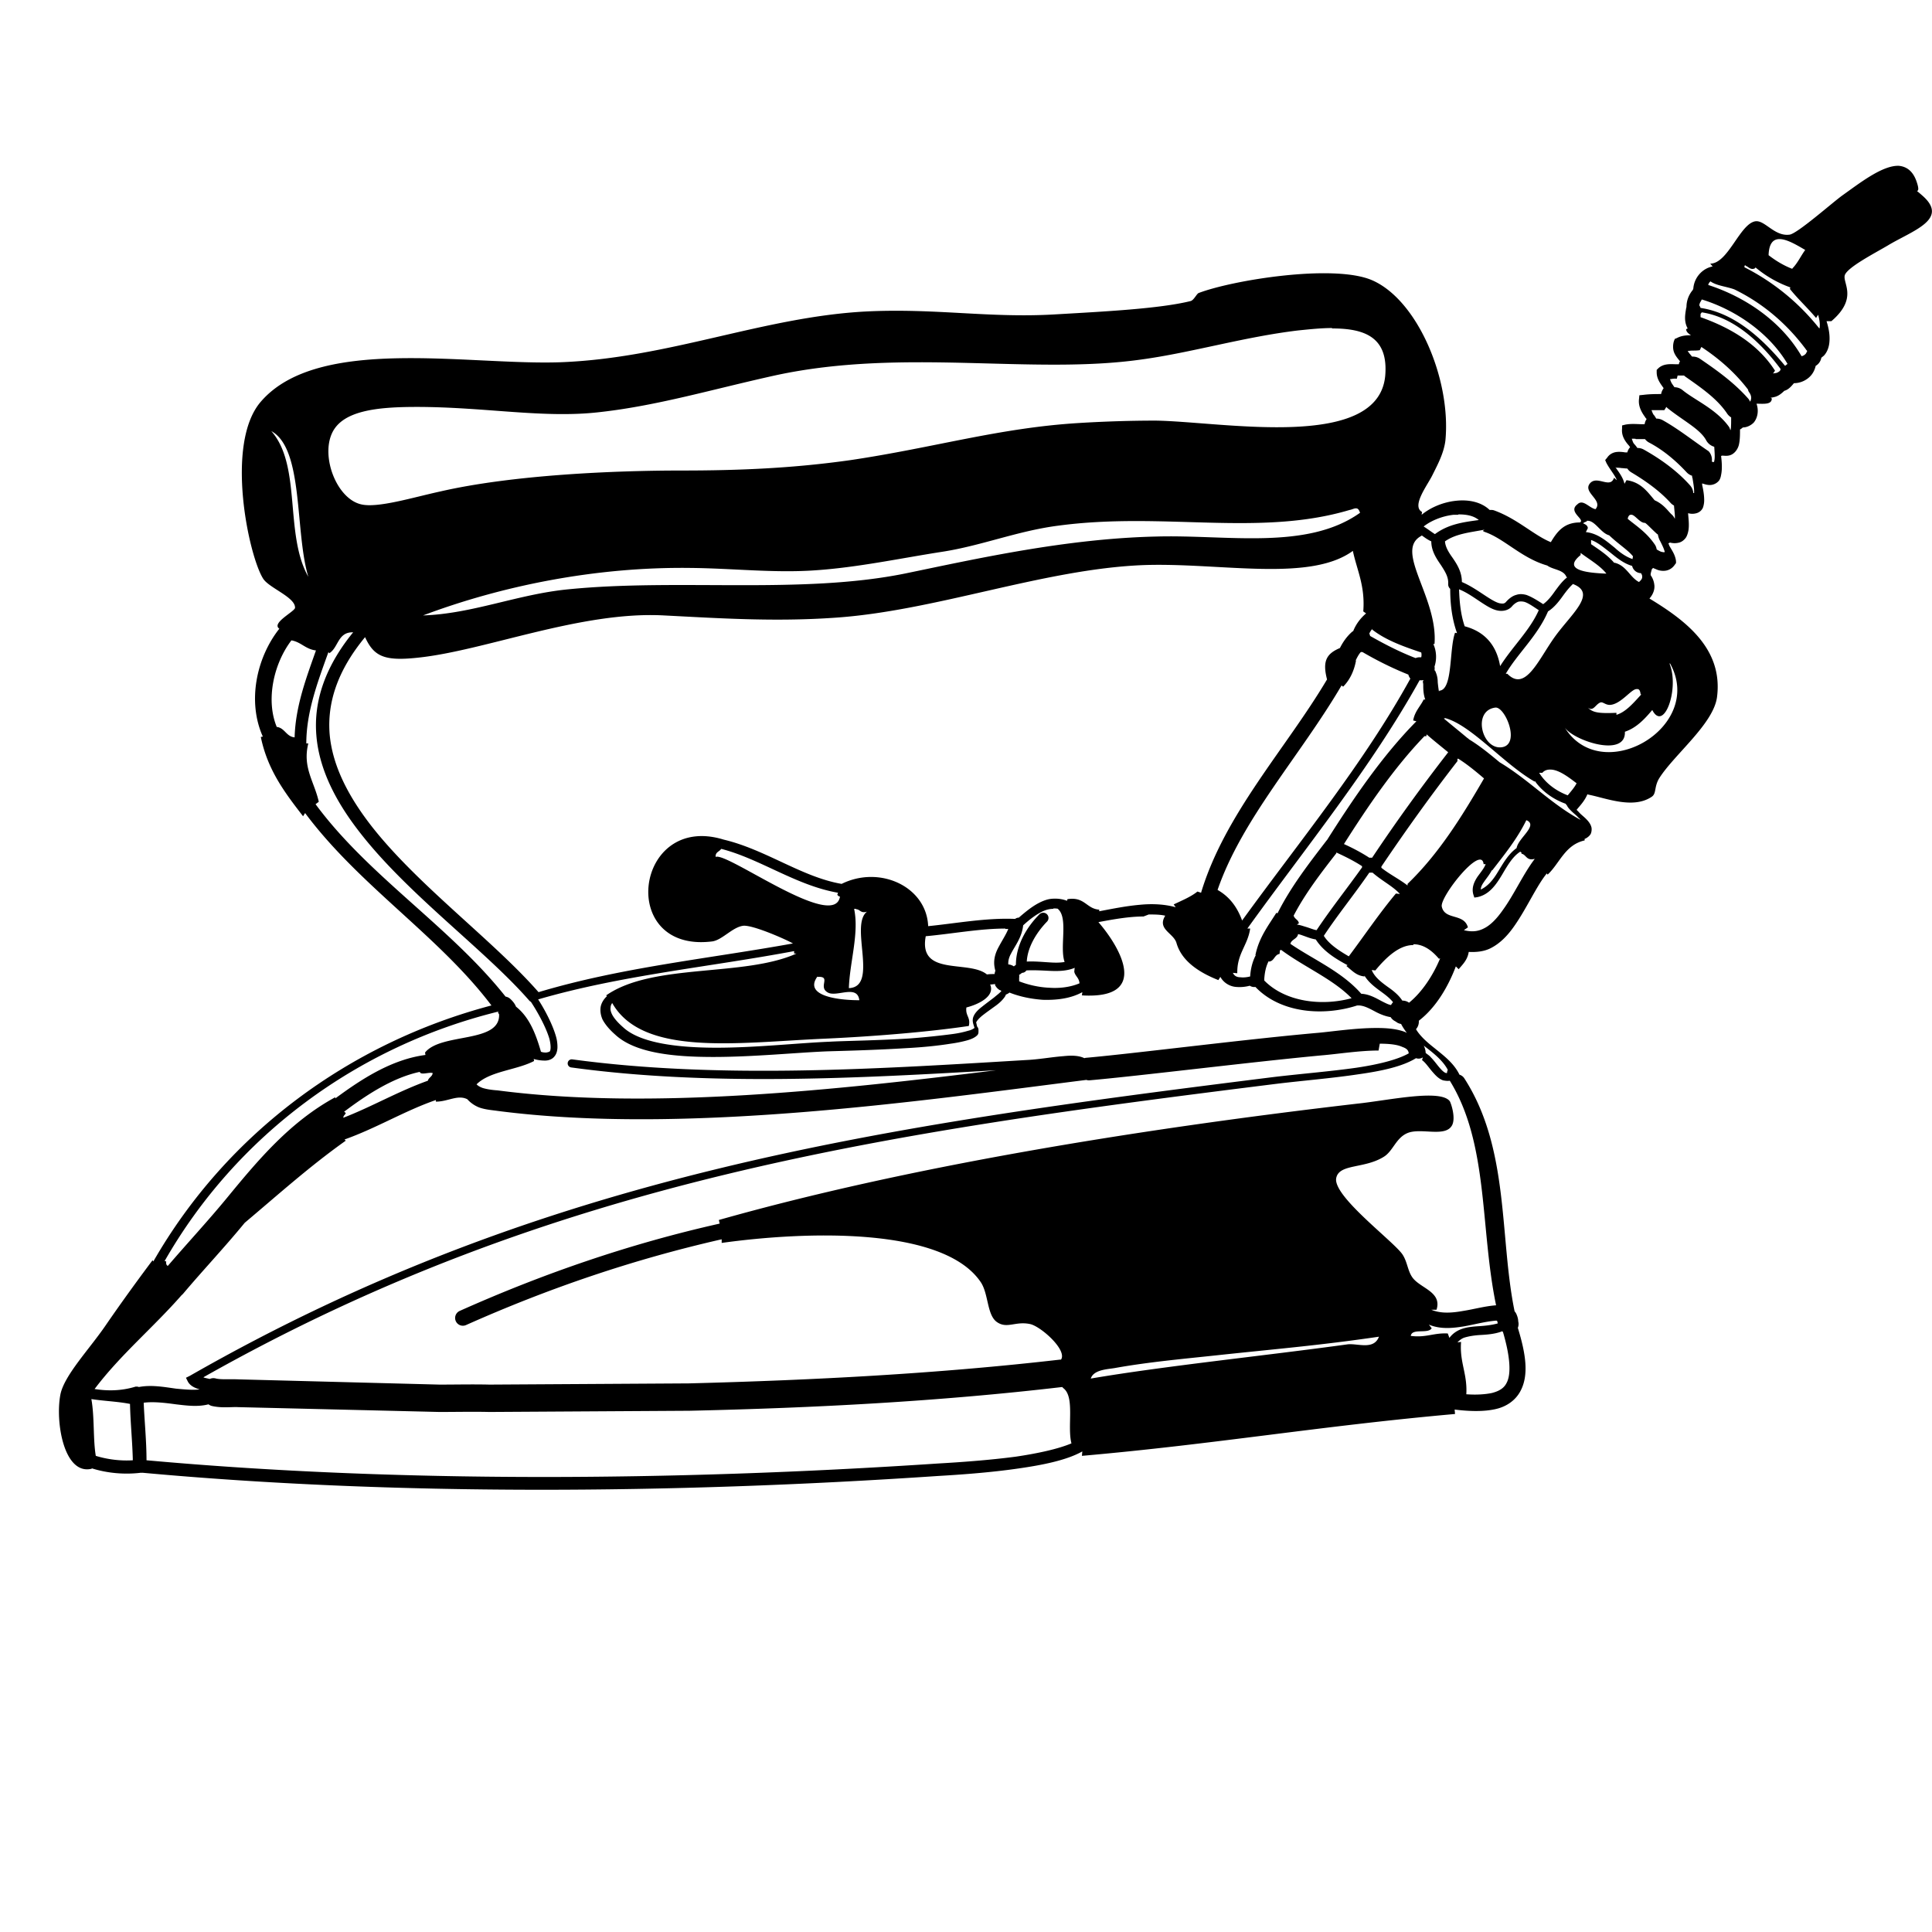 <?xml version="1.0" encoding="UTF-8" standalone="no"?>
<!-- Created with Inkscape (http://www.inkscape.org/) -->
<svg xmlns:dc="http://purl.org/dc/elements/1.1/" xmlns:cc="http://creativecommons.org/ns#" xmlns:rdf="http://www.w3.org/1999/02/22-rdf-syntax-ns#" xmlns:svg="http://www.w3.org/2000/svg" xmlns="http://www.w3.org/2000/svg" version="1.1" width="100%" height="100%" viewBox="0 0 48 48" id="Layer_1" xml:space="preserve" style="overflow:visible">
<defs id="defs273" />
<path d="M 47.18,4.12 C 46.77,4.10 46.19,4.56 45.78,4.85 45.54,5.02 44.65,5.81 44.46,5.83 44.08,5.88 43.84,5.45 43.60,5.50 c -0.38,0.08 -0.67,1.05 -1.11,1.05 l 0.06,0.07 c -0.26,0.05 -0.46,0.28 -0.48,0.55 a 0.19,0.19 0 0 0 -0.01,0.03 C 41.95,7.33 41.90,7.48 41.90,7.63 a 0.18,0.18 0 0 0 -0.01,0.04 c -0.02,0.13 -0.06,0.31 0.04,0.49 a 0.18,0.18 0 0 0 0.00,0.00 l -0.04,0.02 c 0.01,0.08 0.07,0.11 0.12,0.15 -0.09,-0.00 -0.22,-0.00 -0.35,0.07 l -0.05,0.02 -0.02,0.05 c -0.03,0.09 -0.03,0.20 0,0.28 0.03,0.08 0.08,0.14 0.12,0.19 0.01,0.01 0.01,0.02 0.03,0.03 a 0.32,0.32 0 0 0 -0.03,0.08 c -0.01,-6.91e-4 -0.03,-0.00 -0.05,-0.00 -0.13,-0.00 -0.32,-0.03 -0.46,0.10 l -0.04,0.04 0,0.06 c 0.00,0.17 0.10,0.29 0.17,0.39 0.00,0.00 0.00,0.01 0.00,0.01 a 0.33,0.33 0 0 0 -0.06,0.14 c -0.13,0.00 -0.28,-0.00 -0.44,0.02 l -0.10,0.01 -0.01,0.10 c -0.02,0.18 0.07,0.33 0.15,0.44 0.01,0.02 0.02,0.03 0.04,0.05 a 0.32,0.32 0 0 0 -0.05,0.13 c -0.01,-7.07e-4 -0.03,-0.00 -0.05,-0.00 -0.12,-0.00 -0.27,-0.02 -0.43,0.01 l -0.08,0.02 -0.00,0.08 c -0.02,0.18 0.08,0.32 0.17,0.42 0.01,0.01 0.02,0.03 0.03,0.04 a 0.31,0.31 0 0 0 -0.07,0.13 c -0.01,-0.00 -0.03,-0.00 -0.05,-0.00 -0.06,-0.01 -0.14,-0.02 -0.22,-0.01 -0.08,0.01 -0.17,0.05 -0.23,0.14 l -0.05,0.06 0.03,0.07 c 0.09,0.17 0.21,0.30 0.26,0.43 l -0.07,-0.06 c -0.09,0.28 -0.41,-0.06 -0.59,0.13 -0.21,0.23 0.33,0.42 0.13,0.65 -0.16,-0.03 -0.31,-0.26 -0.45,-0.12 -0.25,0.19 0.21,0.38 0.06,0.45 -0.40,0.00 -0.57,0.24 -0.72,0.49 -0.42,-0.17 -0.83,-0.58 -1.41,-0.79 a 0.21,0.21 0 0 0 -0.08,-0.01 0.21,0.21 0 0 0 -0.03,0.00 c -0.21,-0.20 -0.52,-0.26 -0.82,-0.23 -0.32,0.03 -0.64,0.16 -0.87,0.35 l 0.01,-0.07 c -0.27,-0.15 0.14,-0.67 0.26,-0.92 0.13,-0.26 0.28,-0.54 0.32,-0.85 C 36.06,9.43 35.21,7.42 34.06,6.95 33.09,6.56 30.62,6.96 29.78,7.28 29.73,7.30 29.66,7.46 29.58,7.48 28.81,7.67 27.44,7.74 26.23,7.81 24.58,7.91 23.24,7.65 21.49,7.74 18.94,7.88 16.61,8.90 13.92,9.00 11.62,9.08 7.90,8.33 6.48,9.98 c -0.90,1.04 -0.30,3.84 0.06,4.40 0.15,0.23 0.80,0.46 0.79,0.72 -0.00,0.09 -0.60,0.38 -0.39,0.52 -0.57,0.72 -0.80,1.81 -0.41,2.68 l -0.05,0.01 c 0.17,0.83 0.61,1.40 1.05,1.97 l 0.05,-0.08 c 1.35,1.81 3.32,3.05 4.63,4.78 C 8.69,25.91 5.64,28.15 3.81,31.34 l -0.02,-0.03 c -0.27,0.36 -0.72,0.97 -1.18,1.64 -0.40,0.58 -1.02,1.23 -1.11,1.70 -0.13,0.68 0.09,2.01 0.78,1.84 l -0.00,-0.01 c 0.38,0.12 0.81,0.16 1.22,0.11 a 0.16,0.16 0 0 0 0.04,-0.00 c 0.00,1.3e-4 0.00,-1.29e-4 0.00,0 6.22,0.57 13.11,0.53 19.77,0.08 0.51,-0.03 1.25,-0.08 1.95,-0.18 0.64,-0.09 1.24,-0.21 1.63,-0.43 l -0.01,0.11 c 3.31,-0.29 5.90,-0.74 9.27,-1.04 l -0.01,-0.11 c 0.40,0.05 0.74,0.05 1.01,-0.01 0.28,-0.06 0.50,-0.22 0.62,-0.44 0.22,-0.40 0.14,-0.93 -0.06,-1.58 a 0.25,0.25 0 0 0 0.01,-0.16 c -0.00,-0.04 -0.01,-0.10 -0.04,-0.17 a 0.25,0.25 0 0 0 -0.05,-0.08 c -0.38,-1.84 -0.12,-4.04 -1.25,-5.79 a 0.22,0.22 0 0 0 -0.12,-0.09 c -0.14,-0.29 -0.40,-0.48 -0.62,-0.66 -0.19,-0.15 -0.36,-0.30 -0.46,-0.47 a 0.28,0.28 0 0 0 0.07,-0.21 c 0.43,-0.33 0.73,-0.85 0.92,-1.35 l 0.07,0.07 c 0.10,-0.12 0.22,-0.23 0.25,-0.43 0.19,0.01 0.38,-0.01 0.54,-0.09 0.24,-0.12 0.43,-0.32 0.59,-0.55 0.31,-0.44 0.55,-0.99 0.81,-1.31 l 0.02,0.03 c 0.30,-0.28 0.43,-0.74 0.92,-0.85 l -0.00,-0.04 a 0.11,0.11 0 0 0 0.03,-0.01 c 0.05,-0.03 0.09,-0.06 0.12,-0.11 0.02,-0.04 0.03,-0.11 0.02,-0.16 -0.02,-0.09 -0.08,-0.16 -0.14,-0.22 -0.06,-0.06 -0.13,-0.11 -0.18,-0.17 -0.02,-0.02 -0.04,-0.04 -0.05,-0.05 0.09,-0.11 0.20,-0.22 0.27,-0.39 l 0.01,0.01 c 0.43,0.08 1.11,0.37 1.58,0.06 0.13,-0.08 0.06,-0.24 0.19,-0.46 0.37,-0.59 1.36,-1.36 1.44,-2.03 0.15,-1.20 -0.79,-1.90 -1.68,-2.44 0.09,-0.10 0.14,-0.23 0.12,-0.35 -0.01,-0.08 -0.04,-0.16 -0.09,-0.23 a 0.23,0.23 0 0 0 0,-0.02 c 0.00,-0.03 0.02,-0.09 0.03,-0.13 a 0.30,0.30 0 0 0 0.03,-0.03 c 0.02,0.01 0.04,0.02 0.07,0.03 0.06,0.03 0.14,0.05 0.23,0.04 0.09,-0.01 0.18,-0.06 0.24,-0.15 l 0.03,-0.04 -0.00,-0.05 c -0.02,-0.17 -0.12,-0.29 -0.17,-0.39 -0.00,-0.01 -0.01,-0.03 -0.02,-0.05 a 0.30,0.30 0 0 0 0.04,-0.02 c 0.08,0.02 0.15,0.02 0.23,0 0.07,-0.02 0.13,-0.07 0.17,-0.13 0.03,-0.05 0.05,-0.12 0.06,-0.18 0.02,-0.14 0.00,-0.28 -0.01,-0.42 0.07,0.02 0.14,0.02 0.21,0.00 0.07,-0.02 0.13,-0.07 0.16,-0.14 0.02,-0.06 0.03,-0.12 0.03,-0.18 5.48e-4,-0.12 -0.02,-0.25 -0.05,-0.38 -0.00,-0.01 -0.00,-0.02 -0.00,-0.04 0.06,0.02 0.12,0.04 0.19,0.04 0.07,2.6e-5 0.15,-0.03 0.20,-0.08 0.05,-0.04 0.07,-0.11 0.08,-0.17 0.03,-0.14 0.02,-0.31 0.00,-0.47 a 0.33,0.33 0 0 0 0.02,-0.01 c 0.05,0.00 0.10,0.01 0.16,0 0.14,-0.02 0.23,-0.15 0.26,-0.26 0.03,-0.12 0.03,-0.26 0.03,-0.39 a 0.32,0.32 0 0 0 0.07,-0.05 c 0.10,-0.00 0.20,-0.05 0.27,-0.12 0.10,-0.12 0.13,-0.30 0.07,-0.47 0.17,0.00 0.38,0.03 0.38,-0.13 l -0.03,-0.02 c 0.03,-0.00 0.07,-0.01 0.11,-0.02 0.08,-0.02 0.16,-0.08 0.23,-0.15 0.11,-0.03 0.18,-0.12 0.24,-0.19 0.17,0.00 0.33,-0.08 0.43,-0.20 0.05,-0.06 0.09,-0.14 0.11,-0.23 a 0.29,0.29 0 0 0 0.14,-0.20 c 0.02,-0.02 0.05,-0.04 0.07,-0.06 0.08,-0.09 0.12,-0.21 0.13,-0.32 0.02,-0.19 -0.02,-0.37 -0.07,-0.53 l 0.12,0 C 46.19,7.39 45.75,7.01 45.84,6.82 45.94,6.62 46.56,6.30 46.90,6.10 47.51,5.73 48.45,5.45 47.75,4.85 47.49,4.62 47.75,4.90 47.62,4.52 47.53,4.25 47.37,4.14 47.18,4.12 z m -2.97,1.82 c 0.19,-7.74e-4 0.45,0.16 0.64,0.27 -0.11,0.15 -0.19,0.33 -0.32,0.46 l 0,0.01 c -0.21,-0.08 -0.41,-0.20 -0.59,-0.34 0.01,-0.30 0.12,-0.40 0.27,-0.40 z m -0.83,0.67 c 0.04,-0.00 0.12,0.12 0.23,0.05 l 0,-0.02 c 0.26,0.22 0.56,0.39 0.87,0.50 l -0.01,0.04 c 0.20,0.25 0.44,0.47 0.65,0.72 l 0.05,-0.08 c 0.03,0.10 0.05,0.22 0.04,0.30 -0.00,0.01 -0.00,0.03 -0.01,0.04 -0.50,-0.63 -1.13,-1.15 -1.86,-1.52 0.00,-0.04 0.01,-0.05 0.02,-0.05 z m -0.87,0.39 c 0.15,0.10 0.39,0.12 0.58,0.19 l 0,-0.00 c 0.70,0.34 1.30,0.85 1.77,1.48 a 0.29,0.29 0 0 0 0.04,0.05 c -0.01,0.02 -0.02,0.04 -0.03,0.06 -0.03,0.04 -0.07,0.06 -0.11,0.07 -0.50,-0.86 -1.39,-1.47 -2.32,-1.77 0.01,-0.04 0.03,-0.07 0.06,-0.09 z m -0.23,0.44 c 0.85,0.26 1.68,0.84 2.13,1.60 -0.02,0.02 -0.05,0.04 -0.06,0.05 C 43.82,8.45 43.12,7.78 42.25,7.65 a 0.18,0.18 0 0 0 -0.03,-0.06 c 0.00,-0.04 0.02,-0.08 0.04,-0.11 z m -0.00,0.32 c 0.80,0.12 1.47,0.75 1.96,1.41 a 0.16,0.16 0 0 0 -0.01,0.03 c -0.02,0.03 -0.04,0.04 -0.08,0.06 -0.02,0.01 -0.06,0.01 -0.10,0.02 l 0.05,-0.07 C 43.69,8.57 43.04,8.16 42.25,7.88 c -5.33e-4,-0.02 0.00,-0.05 0.00,-0.08 z m -9.18,0.40 c 0.79,-0.00 1.37,0.21 1.32,1.11 -0.09,1.97 -4.06,1.20 -5.72,1.18 -0.58,-0.00 -1.26,0.02 -1.90,0.06 -1.97,0.12 -3.58,0.61 -5.66,0.92 -1.41,0.20 -2.73,0.26 -4.21,0.26 -1.61,0 -4.16,0.10 -5.99,0.52 -0.69,0.15 -1.56,0.42 -1.97,0.32 -0.60,-0.14 -1.00,-1.17 -0.72,-1.77 0.26,-0.56 1.12,-0.65 2.10,-0.65 1.70,-0.00 3.16,0.29 4.54,0.13 1.45,-0.16 2.81,-0.57 4.40,-0.92 3.18,-0.68 6.35,-0.00 9.08,-0.39 1.24,-0.17 2.54,-0.56 3.88,-0.72 0.29,-0.03 0.58,-0.06 0.84,-0.06 z m 9.17,0.46 c 0.44,0.29 0.84,0.64 1.16,1.06 a 0.14,0.14 0 0 0 0.03,0.07 c 0.07,0.10 0.05,0.18 0.02,0.23 a 0.32,0.32 0 0 0 -0.04,-0.07 C 43.08,9.50 42.64,9.19 42.23,8.91 a 0.32,0.32 0 0 0 -0.19,-0.05 c -0.02,-0.02 -0.04,-0.05 -0.06,-0.07 -0.02,-0.03 -0.04,-0.05 -0.05,-0.07 0.03,-0.00 0.06,-0.01 0.13,-0.01 0.05,-2.22e-4 0.11,-0.00 0.17,-0.01 z m -0.59,0.71 c 0.04,0.00 0.10,0.00 0.16,0.00 a 0.32,0.32 0 0 0 0.05,0.04 c 0.40,0.28 0.77,0.54 1.01,0.89 a 0.32,0.32 0 0 0 0.11,0.11 c 0.00,0.12 0.00,0.23 -0.01,0.29 -0.00,0.02 -0.01,0.02 -0.01,0.03 a 0.33,0.33 0 0 0 -0.03,-0.08 C 42.64,10.16 42.10,9.94 41.80,9.69 a 0.33,0.33 0 0 0 -0.20,-0.07 c -0.01,-0.02 -0.03,-0.04 -0.04,-0.06 -0.04,-0.05 -0.05,-0.09 -0.07,-0.14 0.04,-0.00 0.08,-0.02 0.17,-0.01 z m -0.28,0.78 a 0.33,0.33 0 0 0 0.03,0.03 c 0.40,0.32 0.81,0.52 0.96,0.80 a 0.33,0.33 0 0 0 0.20,0.16 c 0.01,0.15 0.02,0.28 0.00,0.35 -0.00,0.02 -0.01,0.03 -0.01,0.03 -2.74e-4,2.47e-4 0.00,5e-6 -0.00,0 -0.00,-2e-6 -0.02,-0.00 -0.05,-0.01 a 0.32,0.32 0 0 0 -0.08,-0.26 C 42.09,10.97 41.72,10.67 41.31,10.44 a 0.32,0.32 0 0 0 -0.16,-0.04 c -0.02,-0.03 -0.04,-0.07 -0.07,-0.10 -0.03,-0.05 -0.03,-0.07 -0.05,-0.11 0.10,0.00 0.20,0.00 0.32,-0.00 z M 6.74,10.71 C 7.55,11.15 7.32,13.20 7.66,14.33 7.06,13.27 7.50,11.57 6.74,10.71 z m 33.90,0.20 c 0.03,-0.00 0.07,-0.00 0.11,0 0.03,0.00 0.08,0.00 0.12,0.00 a 0.32,0.32 0 0 0 0.11,0.09 c 0.34,0.18 0.65,0.44 0.92,0.73 a 0.32,0.32 0 0 0 0.14,0.09 c 0.00,0.02 0.00,0.04 0.01,0.06 0.02,0.12 0.04,0.24 0.04,0.32 -1.37e-4,0.03 -0.00,0.04 -0.00,0.05 -0.00,-8.3e-5 -0.01,-0.00 -0.02,-0.00 a 0.32,0.32 0 0 0 -0.08,-0.19 c -0.33,-0.37 -0.74,-0.66 -1.15,-0.89 a 0.31,0.31 0 0 0 -0.16,-0.04 c -0.02,-0.03 -0.05,-0.07 -0.08,-0.10 -0.04,-0.05 -0.04,-0.09 -0.06,-0.13 0.03,-3.98e-4 0.06,-0.00 0.09,-0.00 z m -0.49,0.71 c 0.03,-0.00 0.08,0.00 0.14,0.01 0.04,0.00 0.09,0.01 0.14,0.01 a 0.31,0.31 0 0 0 0.09,0.09 c 0.37,0.22 0.72,0.47 0.99,0.77 a 0.32,0.32 0 0 0 0.08,0.06 c 0.01,0.13 0.03,0.26 0.02,0.33 -7.38e-4,0.00 3.33e-4,0.00 0,0.00 a 0.30,0.30 0 0 0 -0.08,-0.11 c -0.08,-0.07 -0.19,-0.25 -0.42,-0.35 -0.18,-0.21 -0.34,-0.45 -0.70,-0.50 l -0.05,0.09 c -0.04,-0.17 -0.15,-0.30 -0.23,-0.42 z m -6.46,1.01 c 0.04,-0.00 0.07,0.02 0.10,0.11 -1.32,0.94 -3.31,0.54 -5.06,0.59 -2.24,0.05 -4.46,0.55 -6.25,0.92 -2.58,0.52 -5.62,0.12 -8.35,0.39 -1.26,0.12 -2.39,0.61 -3.62,0.65 1.94,-0.73 4.27,-1.21 6.64,-1.18 1.06,0.01 2.08,0.13 3.09,0.06 1.06,-0.07 2.13,-0.30 3.16,-0.46 0.98,-0.15 1.88,-0.52 2.89,-0.65 2.61,-0.35 4.99,0.28 7.24,-0.39 0.06,-0.01 0.11,-0.04 0.15,-0.04 z m 2.55,0.15 c 0.19,-0.00 0.37,0.03 0.50,0.14 -0.35,0.05 -0.74,0.09 -1.09,0.35 -0.08,-0.05 -0.17,-0.12 -0.28,-0.19 0.19,-0.15 0.47,-0.26 0.74,-0.29 0.04,-0.00 0.08,-0.00 0.11,-0.00 z m 4.28,0.01 c 0.09,-0.02 0.22,0.21 0.35,0.20 0.05,0.03 0.13,0.12 0.27,0.25 a 0.30,0.30 0 0 0 0.05,0.04 c 0.01,0.06 0.03,0.12 0.06,0.17 0.05,0.10 0.09,0.18 0.11,0.26 -0.00,0.00 -0.01,0.01 -0.01,0.01 -0.01,0.00 -0.05,-0.00 -0.10,-0.02 -0.02,-0.01 -0.06,-0.03 -0.09,-0.05 a 0.30,0.30 0 0 0 -0.06,-0.14 c -0.21,-0.30 -0.47,-0.46 -0.66,-0.62 0.01,-0.06 0.04,-0.10 0.07,-0.10 z m -1.10,0.15 c 0.20,-0.03 0.34,0.30 0.56,0.36 0.23,0.22 0.46,0.36 0.59,0.52 -0.00,0.02 -0.01,0.05 -0.01,0.07 -0.15,-0.05 -0.30,-0.15 -0.44,-0.28 -0.20,-0.16 -0.42,-0.36 -0.72,-0.39 l 0.05,-0.10 c -0.01,-0.07 -0.06,-0.09 -0.12,-0.12 0.03,-0.02 0.06,-0.04 0.09,-0.04 z m -2.58,0.25 a 0.21,0.21 0 0 0 0.06,0.03 c 0.48,0.17 0.91,0.65 1.54,0.83 0.15,0.11 0.41,0.10 0.48,0.29 l 0.02,0.00 c -0.13,0.10 -0.22,0.23 -0.31,0.35 -0.09,0.13 -0.18,0.24 -0.29,0.32 -0.14,-0.09 -0.28,-0.18 -0.42,-0.23 -0.08,-0.02 -0.16,-0.03 -0.25,-0.00 -0.08,0.02 -0.17,0.08 -0.25,0.17 -0.04,0.05 -0.08,0.05 -0.15,0.04 -0.07,-0.01 -0.18,-0.07 -0.29,-0.14 -0.19,-0.12 -0.42,-0.29 -0.66,-0.39 5.1e-4,-0.25 -0.12,-0.44 -0.23,-0.60 -0.10,-0.14 -0.18,-0.27 -0.19,-0.41 0.27,-0.19 0.61,-0.22 0.98,-0.29 z m -1.52,0.11 c 0.07,0.05 0.15,0.11 0.24,0.15 0.00,0.24 0.13,0.43 0.24,0.59 0.11,0.17 0.19,0.30 0.18,0.47 a 0.15,0.15 0 0 0 0.05,0.12 c 0.00,0.36 0.04,0.74 0.17,1.10 l -0.05,-0.01 c -0.15,0.42 -0.05,1.42 -0.39,1.44 l -0.01,0.02 c -0.01,-0.06 -0.02,-0.13 -0.03,-0.23 -0.00,-0.07 -0.01,-0.16 -0.05,-0.25 -0.00,-0.01 -0.01,-0.03 -0.03,-0.05 a 0.26,0.26 0 0 0 -0.00,-0.09 c 0.06,-0.18 0.05,-0.39 -0.03,-0.56 l 0.03,0 c 0.09,-1.16 -1.02,-2.33 -0.32,-2.69 z m 4.19,0.11 c 0.17,0.05 0.33,0.19 0.50,0.32 0.16,0.13 0.33,0.27 0.54,0.33 a 0.23,0.23 0 0 0 0.22,0.18 c 0.02,0.03 0.03,0.06 0.03,0.08 0.00,0.04 -0.00,0.07 -0.08,0.14 -0.23,-0.12 -0.31,-0.41 -0.61,-0.48 l -0.00,0.01 c -0.17,-0.20 -0.39,-0.34 -0.58,-0.47 l 0,-0.13 -0.01,-0.01 z m -5.90,0.27 c 0.10,0.48 0.31,0.87 0.26,1.51 l 0.07,0.05 c -0.13,0.11 -0.25,0.26 -0.32,0.44 a 0.25,0.25 0 0 0 -0.02,0.01 c -0.14,0.12 -0.24,0.27 -0.31,0.41 l -0.00,-0.00 c -0.33,0.14 -0.44,0.32 -0.32,0.78 l 0.00,0 c -1.02,1.72 -2.54,3.34 -3.13,5.30 l -0.09,-0.03 c -0.16,0.13 -0.38,0.22 -0.59,0.32 l 0.05,0.07 c -0.29,-0.08 -0.60,-0.09 -0.90,-0.06 -0.34,0.03 -0.68,0.10 -1.00,0.16 l 0.00,-0.04 c -0.32,-0.02 -0.36,-0.33 -0.79,-0.26 l -0.01,0.04 c -0.13,-0.05 -0.26,-0.06 -0.38,-0.05 -0.12,0.01 -0.24,0.06 -0.35,0.12 -0.18,0.10 -0.33,0.23 -0.47,0.35 a 0.16,0.16 0 0 0 -0.02,0 0.16,0.16 0 0 0 -0.07,0.03 c -0.72,-0.03 -1.46,0.11 -2.16,0.18 -0.04,-0.98 -1.20,-1.52 -2.15,-1.05 -0.99,-0.17 -1.88,-0.85 -2.93,-1.10 -2.21,-0.68 -2.66,2.82 -0.29,2.53 0.25,-0.03 0.51,-0.36 0.78,-0.39 0.25,-0.02 1.10,0.36 1.23,0.44 -2.10,0.38 -4.25,0.59 -6.32,1.21 -1.12,-1.28 -2.97,-2.63 -4.13,-4.10 -0.58,-0.74 -0.99,-1.51 -1.06,-2.31 -0.06,-0.75 0.17,-1.55 0.88,-2.41 0.22,0.48 0.48,0.60 1.31,0.51 1.66,-0.17 4.05,-1.16 6.11,-1.05 1.37,0.07 2.73,0.16 4.21,0.06 2.52,-0.16 5.21,-1.21 7.70,-1.31 1.93,-0.07 4.20,0.45 5.26,-0.39 z m 5.65,0.05 c 0.24,0.18 0.49,0.32 0.65,0.52 l -0.05,0.00 c -0.41,-0.02 -1.06,-0.08 -0.59,-0.46 l -0.00,-0.07 z m -0.18,0.78 0,0.00 c 0.61,0.23 -0.04,0.74 -0.45,1.31 -0.41,0.57 -0.73,1.38 -1.18,0.92 l -0.04,0.00 c 0.29,-0.50 0.79,-0.94 1.05,-1.55 0.16,-0.10 0.28,-0.26 0.38,-0.40 0.08,-0.11 0.16,-0.21 0.25,-0.29 z m -2.81,0.14 c 0.20,0.08 0.41,0.24 0.60,0.36 0.11,0.07 0.23,0.14 0.35,0.16 0.11,0.02 0.25,-0.00 0.34,-0.10 0.06,-0.07 0.11,-0.10 0.16,-0.12 0.04,-0.01 0.09,-0.01 0.14,0.00 0.09,0.02 0.22,0.11 0.37,0.21 -0.22,0.50 -0.65,0.90 -0.96,1.39 -0.09,-0.53 -0.39,-0.86 -0.88,-0.99 -0.10,-0.29 -0.13,-0.61 -0.14,-0.92 z m -27.43,0.98 c -0.77,0.91 -1.05,1.80 -0.98,2.64 0.07,0.87 0.51,1.69 1.11,2.45 1.20,1.53 3.09,2.89 4.18,4.14 a 0.11,0.11 0 0 0 0.00,0.00 c 6.76e-4,7.83e-4 -6.76e-4,0.00 0,0.00 a 0.11,0.11 0 0 0 0.01,0.01 0.13,0.13 0 0 0 0.00,0.00 0.11,0.11 0 0 0 0.00,0 0.13,0.13 0 0 0 0.03,0.02 c 0.14,0.21 0.37,0.61 0.46,0.92 0.02,0.08 0.03,0.15 0.03,0.21 9.2e-5,0.05 -0.01,0.09 -0.02,0.10 -0.01,0.01 -0.03,0.02 -0.09,0.03 -0.03,0.00 -0.08,-0.00 -0.13,-0.02 -0.13,-0.45 -0.29,-0.86 -0.62,-1.12 -0.02,-0.05 -0.06,-0.12 -0.15,-0.20 a 0.23,0.23 0 0 0 -0.11,-0.05 C 11.18,23.02 9.16,21.77 7.84,19.98 l 0.08,-0.06 C 7.81,19.42 7.51,19.07 7.66,18.47 l -0.05,0.00 c 8.68e-4,-0.78 0.28,-1.52 0.55,-2.27 l 0.02,0.03 c 0.23,-0.14 0.21,-0.53 0.59,-0.52 l 0.02,-0.00 z m 25.25,0.01 c 0.33,0.26 0.77,0.42 1.22,0.57 0.01,0.04 0.01,0.08 0,0.12 -0.01,0.00 -0.02,0.00 -0.04,0.00 a 0.26,0.26 0 0 0 -0.10,0.02 c -0.39,-0.15 -0.76,-0.34 -1.13,-0.55 a 0.25,0.25 0 0 0 -0.02,-0.06 c 0.02,-0.04 0.04,-0.08 0.08,-0.12 z M 7.24,15.91 c 0.24,0.04 0.35,0.22 0.61,0.25 -0.24,0.68 -0.51,1.39 -0.53,2.16 -0.21,-0.02 -0.24,-0.23 -0.44,-0.26 l -0.00,0.01 C 6.60,17.41 6.79,16.50 7.24,15.91 z m 26.61,0.29 c 0.36,0.21 0.74,0.40 1.14,0.56 a 0.26,0.26 0 0 0 0.05,0.10 c -1.16,2.11 -2.76,4.05 -4.18,6.01 -0.12,-0.33 -0.31,-0.59 -0.61,-0.76 0.61,-1.77 2.06,-3.34 3.08,-5.08 l 0.04,0.03 c 0.16,-0.16 0.27,-0.38 0.32,-0.65 l -0.01,0 c 0.04,-0.08 0.08,-0.16 0.13,-0.21 z m 7.64,0.28 c 0.89,1.59 -1.72,3.10 -2.63,1.57 0.17,0.33 1.54,0.80 1.51,0.13 l -0.00,-0.00 c 0.30,-0.10 0.51,-0.34 0.68,-0.54 0.29,0.56 0.68,-0.53 0.43,-1.15 z m -6.14,0.45 c 0.00,0.02 0.01,0.05 0.01,0.08 0.00,0.09 0.00,0.23 0.05,0.37 l -0.04,0 c -0.08,0.17 -0.22,0.29 -0.26,0.52 l 0.08,0.02 c -0.86,0.87 -1.58,1.94 -2.22,2.95 a 0.19,0.19 0 0 0 -0.01,0.01 c -0.43,0.56 -0.89,1.15 -1.22,1.81 a 0.19,0.19 0 0 0 -0.00,0.00 l -0.03,-0.01 c -0.20,0.32 -0.43,0.61 -0.52,1.05 l 0.01,0 c -0.09,0.17 -0.13,0.36 -0.14,0.53 -0.08,0.02 -0.17,0.03 -0.24,0.02 -0.09,-0.00 -0.15,-0.03 -0.19,-0.11 l 0.11,0.01 c -0.01,-0.49 0.26,-0.69 0.32,-1.11 l -0.07,-0.00 c 1.43,-1.99 3.07,-3.99 4.28,-6.17 a 0.26,0.26 0 0 0 0.07,-0.00 c 0.01,-0.00 0.02,-0.00 0.03,-0.00 z m 5.33,0.19 c 0.04,-0.00 0.07,0.03 0.08,0.13 l 0.02,0.00 c -0.21,0.23 -0.39,0.44 -0.62,0.51 l 0.00,-0.05 c -0.46,0.02 -0.59,-0.01 -0.71,-0.13 0.14,0.11 0.19,-0.09 0.32,-0.13 0.07,-0.01 0.13,0.08 0.26,0.06 0.26,-0.04 0.50,-0.39 0.63,-0.39 z m -3.53,0.46 c 0.24,-0.03 0.62,0.88 0.19,0.98 -0.51,0.11 -0.78,-0.90 -0.19,-0.98 z m -1.25,0.26 c 0.65,0.17 1.47,1.15 2.23,1.58 l 0,-0.02 c 0.18,0.26 0.46,0.46 0.77,0.57 a 0.12,0.12 0 0 0 0.03,0.04 c 0.02,0.05 0.07,0.10 0.11,0.14 0.06,0.06 0.13,0.11 0.18,0.17 0.02,0.01 0.03,0.03 0.05,0.05 -0.74,-0.40 -1.29,-1.00 -2.01,-1.43 -0.23,-0.19 -0.48,-0.40 -0.76,-0.57 a 0.29,0.29 0 0 0 -0.05,-0.04 c -0.19,-0.16 -0.39,-0.32 -0.58,-0.48 l 0.02,-0.00 z m -0.45,0.41 c 0.17,0.15 0.36,0.30 0.53,0.44 -0.66,0.85 -1.29,1.72 -1.89,2.62 l -0.03,0 a 0.19,0.19 0 0 0 -0.02,0 0.19,0.19 0 0 0 -0.02,0 c -0.20,-0.13 -0.41,-0.24 -0.63,-0.34 0.59,-0.93 1.24,-1.89 2.00,-2.68 l 0.05,0 0.00,-0.04 z m 0.76,0.60 a 0.29,0.29 0 0 0 0.02,0.00 c 0.21,0.13 0.43,0.31 0.64,0.49 -0.55,0.95 -1.13,1.88 -1.90,2.62 l 0.00,0.04 C 34.78,21.85 34.52,21.72 34.32,21.56 a 0.19,0.19 0 0 0 -0.00,-0.03 c 0.60,-0.89 1.23,-1.77 1.89,-2.62 z m 2.31,0.27 c 0.22,0.00 0.49,0.22 0.65,0.34 -0.05,0.10 -0.13,0.19 -0.22,0.30 -0.29,-0.11 -0.55,-0.30 -0.71,-0.56 l 0.08,-0.00 c 0.05,-0.06 0.12,-0.08 0.19,-0.08 z m -0.59,1.26 c 0.29,0.13 -0.21,0.44 -0.25,0.69 -0.21,0.15 -0.34,0.39 -0.47,0.60 -0.12,0.20 -0.25,0.35 -0.42,0.43 0.00,-0.06 0.03,-0.12 0.08,-0.19 0.06,-0.09 0.14,-0.18 0.20,-0.30 l 0.00,0.02 c 0.30,-0.39 0.62,-0.78 0.85,-1.25 z m -20.01,0.71 c 0.97,0.25 1.86,0.91 2.90,1.09 l -0.01,0.03 c -0.03,0.03 0.06,0.08 0.06,0.06 -0.13,0.88 -2.81,-1.11 -3.09,-0.98 -0.01,-0.12 0.09,-0.13 0.13,-0.19 l -0.00,-0.00 z m 15.28,0.09 c 0.22,0.10 0.44,0.21 0.64,0.34 a 0.19,0.19 0 0 0 0.00,0.03 c -0.37,0.52 -0.77,1.02 -1.13,1.56 -0.07,-0.01 -0.16,-0.05 -0.26,-0.08 -0.07,-0.02 -0.15,-0.05 -0.23,-0.06 l 0.05,-0.03 c -0.01,-0.09 -0.10,-0.10 -0.13,-0.19 0.28,-0.54 0.67,-1.05 1.06,-1.55 z m 4.60,0 -0.00,0.03 c 0.12,0.02 0.12,0.18 0.32,0.13 l 0.01,0 c -0.29,0.38 -0.52,0.90 -0.80,1.28 -0.14,0.20 -0.30,0.37 -0.47,0.45 -0.14,0.07 -0.29,0.09 -0.49,0.04 l 0.10,-0.07 c -0.10,-0.36 -0.58,-0.17 -0.65,-0.52 -0.04,-0.25 0.99,-1.55 1.04,-1.05 l 0.05,0.00 c -0.03,0.09 -0.12,0.20 -0.20,0.31 -0.08,0.12 -0.16,0.28 -0.10,0.46 l 0.02,0.06 0.07,-0.01 c 0.30,-0.06 0.47,-0.31 0.62,-0.56 0.13,-0.22 0.26,-0.45 0.45,-0.57 z m -3.76,0.50 a 0.19,0.19 0 0 0 0.00,0 l 0.06,0 a 0.19,0.19 0 0 0 0.00,0 c 0.24,0.21 0.51,0.34 0.68,0.53 l -0.10,-0.01 c -0.41,0.49 -0.78,1.04 -1.17,1.56 -0.24,-0.14 -0.49,-0.30 -0.62,-0.51 0.35,-0.53 0.76,-1.03 1.13,-1.57 z m -7.87,0.89 c 0.04,-4.05e-4 0.08,0.00 0.12,0.01 l -0.01,0.00 c 0.27,0.22 0.04,0.95 0.17,1.32 -0.11,0.02 -0.24,0.02 -0.38,0.01 -0.17,-0.01 -0.37,-0.03 -0.56,-0.02 0.02,-0.36 0.24,-0.72 0.50,-0.99 a 0.13,0.13 0 0 0 -0.12,-0.22 0.13,0.13 0 0 0 -0.06,0.03 c -0.32,0.32 -0.59,0.77 -0.59,1.26 -0.01,0.01 -0.03,0.02 -0.05,0.04 a 0.30,0.30 0 0 0 -0.14,-0.05 c -0.00,-0.01 -0.00,-0.02 -0.00,-0.03 0.00,-0.07 0.02,-0.15 0.07,-0.24 0.09,-0.18 0.27,-0.40 0.30,-0.70 0.13,-0.12 0.28,-0.24 0.43,-0.32 0.11,-0.06 0.21,-0.09 0.32,-0.09 z m -4.90,0.02 c 0.10,0.00 0.11,0.11 0.27,0.06 -0.44,0.34 0.30,1.87 -0.45,1.90 0.02,-0.64 0.26,-1.37 0.13,-1.97 0.01,-0.00 0.03,-0.00 0.05,-0.00 z m 7.27,0.13 c 0.14,-0.00 0.28,0.00 0.41,0.03 -0.21,0.34 0.21,0.43 0.28,0.68 0.12,0.42 0.51,0.71 1.04,0.92 l 0.05,-0.08 c 0.08,0.15 0.24,0.24 0.39,0.25 0.11,0.01 0.23,-0.00 0.34,-0.03 a 0.20,0.20 0 0 0 0.14,0.03 c 0.63,0.66 1.70,0.73 2.53,0.46 a 0.13,0.13 0 0 0 0.03,0.00 c 0.14,-0.00 0.28,0.08 0.45,0.17 0.10,0.05 0.22,0.10 0.35,0.12 a 0.28,0.28 0 0 0 0.09,0.09 c 0.02,0.01 0.05,0.03 0.08,0.05 a 0.28,0.28 0 0 0 0.09,0.03 c 0.04,0.08 0.09,0.15 0.14,0.22 -0.01,-0.00 -0.02,-0.01 -0.04,-0.02 -0.21,-0.08 -0.45,-0.10 -0.71,-0.10 -0.52,-5.48e-4 -1.11,0.09 -1.45,0.12 -1.82,0.16 -4.53,0.51 -5.76,0.62 a 0.19,0.19 0 0 0 -0.05,0.01 c -0.14,-0.07 -0.33,-0.07 -0.52,-0.05 -0.26,0.02 -0.55,0.07 -0.82,0.09 -3.67,0.22 -7.69,0.49 -11.38,-0.01 a 0.10,0.10 0 1 0 -0.03,0.20 c 3.42,0.47 7.13,0.27 10.56,0.07 -3.88,0.48 -8.57,1.00 -12.39,0.50 -0.15,-0.01 -0.27,-0.03 -0.37,-0.06 -0.05,-0.02 -0.10,-0.04 -0.15,-0.09 0.33,-0.33 0.99,-0.35 1.43,-0.58 l -0.01,-0.05 c 0.10,0.03 0.20,0.04 0.28,0.04 0.10,-0.00 0.19,-0.04 0.24,-0.11 0.05,-0.06 0.07,-0.15 0.07,-0.23 -1.38e-4,-0.08 -0.01,-0.17 -0.04,-0.27 -0.09,-0.31 -0.29,-0.68 -0.44,-0.91 2.06,-0.60 4.23,-0.80 6.36,-1.20 l -0.00,0.06 c 0.01,-0.00 0.04,0.00 0.06,0 -1.31,0.59 -3.57,0.23 -4.73,1.04 l 0.02,0.02 c -0.09,0.08 -0.15,0.19 -0.16,0.29 -0.01,0.10 0.01,0.20 0.05,0.29 0.09,0.17 0.24,0.31 0.32,0.38 0.49,0.45 1.43,0.55 2.43,0.55 1.00,-0.00 2.08,-0.11 2.84,-0.14 0.34,-0.01 1.18,-0.03 1.97,-0.08 0.39,-0.02 0.78,-0.06 1.09,-0.11 0.15,-0.02 0.29,-0.05 0.40,-0.08 0.11,-0.03 0.20,-0.07 0.26,-0.13 0.02,-0.02 0.03,-0.05 0.03,-0.08 5.49e-4,-0.02 -0.00,-0.03 -0.00,-0.05 -0.00,-0.03 -0.01,-0.06 -0.03,-0.08 -0.02,-0.05 -0.02,-0.11 -0.03,-0.10 0.01,-0.04 0.08,-0.12 0.17,-0.19 0.09,-0.07 0.19,-0.14 0.30,-0.22 0.10,-0.07 0.20,-0.16 0.26,-0.26 0.00,-0.01 0.01,-0.02 0.01,-0.03 a 0.28,0.28 0 0 0 0.09,-0.05 c 0.25,0.10 0.54,0.16 0.83,0.18 0.34,0.01 0.69,-0.03 0.98,-0.19 l -0.01,0.08 c 1.68,0.10 0.98,-1.16 0.41,-1.82 0.37,-0.07 0.76,-0.14 1.12,-0.14 z m -3.57,0.36 c 0.02,1.59e-4 0.05,0.00 0.08,0.00 -0.05,0.13 -0.15,0.28 -0.24,0.45 -0.06,0.11 -0.11,0.24 -0.11,0.39 -0.00,0.06 0.01,0.13 0.03,0.20 a 0.30,0.30 0 0 0 -0.02,0.08 c -0.06,0.00 -0.12,0.00 -0.19,0.01 -0.45,-0.37 -1.71,0.06 -1.52,-0.95 0.66,-0.06 1.34,-0.19 1.98,-0.19 z m 7.25,0.12 c 0.04,0.01 0.09,0.02 0.14,0.04 0.09,0.03 0.20,0.08 0.33,0.10 0.19,0.30 0.51,0.49 0.79,0.64 l -0.03,0.02 c 0.13,0.10 0.24,0.24 0.45,0.26 l 0.00,-0.02 c 0.11,0.18 0.28,0.30 0.43,0.41 0.11,0.08 0.21,0.16 0.28,0.25 a 0.28,0.28 0 0 0 -0.05,0.07 c -0.06,-0.01 -0.12,-0.04 -0.20,-0.08 -0.14,-0.07 -0.32,-0.19 -0.54,-0.20 -0.48,-0.55 -1.19,-0.85 -1.76,-1.24 0.02,-0.11 0.17,-0.12 0.19,-0.24 l -0.05,-0.03 z m 2.90,0.26 c 0.20,0.00 0.41,0.10 0.63,0.36 l 0.03,-0.01 c -0.17,0.41 -0.44,0.83 -0.77,1.10 -0.00,-0.00 -0.01,-0.00 -0.02,-0.01 a 0.28,0.28 0 0 0 -0.15,-0.04 c -0.09,-0.14 -0.23,-0.25 -0.36,-0.34 -0.18,-0.13 -0.33,-0.25 -0.40,-0.42 l 0.09,0.01 c 0.28,-0.34 0.60,-0.63 0.94,-0.63 z m -3.29,0.14 c 0.58,0.43 1.28,0.72 1.75,1.20 -0.73,0.20 -1.64,0.10 -2.17,-0.44 a 0.20,0.20 0 0 0 0.00,-0.03 c 0.01,-0.16 0.04,-0.32 0.11,-0.45 l 0.01,0.01 c 0.13,-0.01 0.13,-0.17 0.26,-0.19 l 0.01,-0.09 z m -5.13,0.44 -0.01,0.10 c 0.02,0.11 0.12,0.15 0.13,0.29 -0.21,0.09 -0.48,0.13 -0.75,0.11 -0.25,-0.01 -0.52,-0.07 -0.75,-0.16 a 0.28,0.28 0 0 0 0,-0.05 c 0.00,-0.01 0.00,-0.02 0.00,-0.03 a 0.30,0.30 0 0 0 0,-0.08 c 0.02,-0.01 0.05,-0.03 0.07,-0.05 a 0.13,0.13 0 0 0 0.11,-0.06 c 0.17,-0.01 0.36,0.00 0.56,0.01 0.21,0.01 0.43,0.01 0.63,-0.07 z m -6.39,0.23 c 0.36,-0.02 -0.00,0.25 0.26,0.39 0.22,0.12 0.73,-0.21 0.78,0.19 -0.54,0.00 -1.39,-0.11 -1.04,-0.59 z m 4.41,0.20 a 0.30,0.30 0 0 0 0.12,0.13 0.28,0.28 0 0 0 0.00,0.00 0.30,0.30 0 0 0 0.01,0.00 0.28,0.28 0 0 0 0.03,0.02 c -0.04,0.05 -0.11,0.10 -0.18,0.16 -0.09,0.07 -0.20,0.15 -0.30,0.23 -0.09,0.07 -0.18,0.15 -0.22,0.26 -0.03,0.09 0.00,0.17 0.02,0.23 0.00,0.01 0.01,0.02 0.01,0.04 -0.03,0.02 -0.07,0.05 -0.16,0.07 -0.10,0.03 -0.23,0.06 -0.38,0.08 -0.30,0.04 -0.68,0.08 -1.07,0.11 -0.78,0.05 -1.62,0.06 -1.97,0.08 -0.77,0.03 -1.84,0.15 -2.83,0.15 -0.99,0.00 -1.89,-0.12 -2.31,-0.50 -0.08,-0.07 -0.21,-0.19 -0.28,-0.32 -0.03,-0.06 -0.05,-0.12 -0.04,-0.18 0.00,-0.03 0.01,-0.07 0.04,-0.11 0.75,1.32 3.07,0.99 5.18,0.89 1.38,-0.06 2.74,-0.18 3.68,-0.32 0.05,-0.22 -0.09,-0.25 -0.06,-0.46 0.28,-0.07 0.72,-0.27 0.59,-0.57 0.04,-0.00 0.09,-0.01 0.13,-0.01 z m -12.35,0.68 c 0.00,0.00 0.01,0.02 0.03,0.05 0.03,0.73 -1.44,0.45 -1.84,0.95 l 0.01,0.06 c -0.84,0.11 -1.59,0.60 -2.24,1.08 l -0.00,-0.03 c -1.12,0.61 -1.91,1.55 -2.69,2.50 l 0.00,0.00 c -0.46,0.56 -0.98,1.12 -1.47,1.69 -0.03,-0.01 -0.05,-0.05 -0.04,-0.11 l -0.04,-0.01 c 1.79,-3.13 4.80,-5.34 8.30,-6.20 z m 21.91,0.78 c 0.23,2.75e-4 0.43,0.02 0.56,0.08 0.11,0.04 0.15,0.08 0.16,0.16 -0.28,0.16 -0.77,0.28 -1.32,0.36 -0.64,0.09 -1.38,0.15 -2.05,0.23 -9.67,1.21 -18.10,2.38 -26.91,7.42 l -0.10,0.05 0.05,0.10 c 0.07,0.12 0.20,0.16 0.29,0.19 -0.18,0.02 -0.38,0.00 -0.59,-0.02 -0.29,-0.04 -0.61,-0.10 -0.92,-0.04 a 0.14,0.14 0 0 0 -0.06,-0.01 0.14,0.14 0 0 0 -0.02,0.00 C 3.01,34.56 2.67,34.56 2.35,34.51 2.99,33.66 3.81,32.98 4.51,32.18 a 0.31,0.31 0 0 0 0.05,-0.05 C 5.05,31.55 5.58,30.99 6.08,30.38 l 0.00,0.00 C 6.90,29.69 7.70,28.97 8.59,28.34 l -0.03,-0.03 c 0.79,-0.28 1.51,-0.72 2.27,-0.98 l 0.00,0.04 c 0.30,-0.00 0.54,-0.18 0.78,-0.06 0.09,0.10 0.20,0.17 0.31,0.21 0.15,0.05 0.30,0.06 0.44,0.08 4.63,0.60 10.44,-0.24 14.63,-0.77 a 0.19,0.19 0 0 0 0.08,0.01 c 1.25,-0.11 3.96,-0.45 5.77,-0.62 0.37,-0.03 0.94,-0.12 1.41,-0.12 z m 1.07,0.03 c 0.03,0.02 0.06,0.05 0.09,0.07 0.22,0.17 0.42,0.34 0.53,0.55 a 0.22,0.22 0 0 0 -0.02,0.08 c -0.00,-0.00 -0.01,-0.00 -0.02,-0.00 -0.05,-0.01 -0.11,-0.07 -0.17,-0.14 -0.06,-0.07 -0.13,-0.17 -0.21,-0.25 -0.03,-0.04 -0.08,-0.07 -0.13,-0.11 -0.00,-0.06 -0.02,-0.13 -0.05,-0.19 z m -0.02,0.38 c 0.02,0.01 0.04,0.03 0.06,0.05 0.06,0.06 0.13,0.16 0.20,0.24 0.07,0.08 0.15,0.17 0.26,0.21 0.05,0.01 0.11,0.02 0.17,0.01 0.97,1.57 0.75,3.66 1.15,5.58 a 0.25,0.25 0 0 0 -0.00,0.00 c -0.28,0.02 -0.56,0.10 -0.82,0.14 -0.28,0.05 -0.55,0.07 -0.79,-0.03 l 0.13,0 c 0.14,-0.44 -0.39,-0.53 -0.59,-0.79 -0.13,-0.17 -0.13,-0.40 -0.26,-0.59 -0.24,-0.34 -1.75,-1.46 -1.64,-1.90 0.08,-0.35 0.70,-0.22 1.18,-0.52 0.23,-0.14 0.30,-0.47 0.59,-0.59 0.34,-0.14 0.95,0.12 1.11,-0.20 0.09,-0.19 -0.03,-0.54 -0.06,-0.59 -0.23,-0.31 -1.53,-0.02 -2.30,0.06 -5.59,0.65 -11.23,1.58 -15.86,2.89 l 0.02,0.09 c -2.23,0.50 -4.38,1.24 -6.46,2.17 a 0.19,0.19 0 1 0 0.16,0.35 c 2.04,-0.91 4.15,-1.63 6.35,-2.13 l -0.00,0.09 c 2.08,-0.29 5.51,-0.41 6.44,0.98 0.19,0.29 0.15,0.80 0.39,0.98 0.26,0.19 0.47,-0.03 0.85,0.06 0.28,0.08 0.91,0.65 0.75,0.88 a 0.23,0.23 0 0 0 -0.03,0 c -3.04,0.35 -6.12,0.51 -9.22,0.59 -0.00,3.7e-5 -0.00,-3.7e-5 -0.00,0 l -4.95,0.03 c -0.00,-7.1e-5 -0.00,7e-5 -0.00,0 -0.42,-0.01 -0.83,0.00 -1.24,0 l -0.00,0 -4.99,-0.13 c -0.00,-8.5e-5 -0.00,8.1e-5 -0.00,0 -0.23,-0.01 -0.42,0.01 -0.56,-0.02 a 0.23,0.23 0 0 0 -0.16,0.01 c -0.04,-0.01 -0.09,-0.02 -0.13,-0.03 -0.01,-0.00 -0.01,-0.01 -0.03,-0.01 8.70,-4.92 17.03,-6.09 26.64,-7.29 0.65,-0.08 1.40,-0.14 2.06,-0.24 0.57,-0.08 1.09,-0.19 1.43,-0.40 a 0.19,0.19 0 0 0 0.17,-0.02 z m -24.90,0.29 c 0.02,0.09 0.23,0.00 0.32,0.03 -0.01,0.09 -0.10,0.11 -0.12,0.19 -0.73,0.26 -1.40,0.65 -2.10,0.92 -1.37e-4,-0.06 0.05,-0.07 0.06,-0.12 l -0.04,-0.03 c 0.57,-0.43 1.22,-0.85 1.88,-0.99 z M 37.19,32.82 c 0.00,-3.99e-4 0.00,3.7e-4 0.01,0 0.00,0.02 0.01,0.04 0.01,0.06 -0.14,0.04 -0.31,0.06 -0.49,0.07 -0.13,0.01 -0.27,0.02 -0.41,0.07 -0.11,0.04 -0.22,0.11 -0.30,0.22 l -0.04,-0.11 c -0.35,-0.02 -0.54,0.11 -0.92,0.06 0.03,-0.20 0.43,-0.04 0.52,-0.19 l -0.07,-0.09 c 0.29,0.12 0.59,0.09 0.89,0.04 0.27,-0.05 0.53,-0.12 0.79,-0.14 z m 0.12,0.25 a 0.25,0.25 0 0 0 0.03,0.02 c 0.18,0.61 0.21,1.05 0.09,1.27 -0.06,0.12 -0.17,0.20 -0.37,0.25 -0.15,0.03 -0.36,0.05 -0.63,0.03 0.03,-0.51 -0.17,-0.79 -0.13,-1.30 l -0.09,0.01 c 0.05,-0.05 0.11,-0.10 0.18,-0.12 0.10,-0.03 0.22,-0.05 0.35,-0.06 0.18,-0.01 0.38,-0.02 0.57,-0.09 z m -3.05,0.14 c -0.13,0.34 -0.53,0.16 -0.78,0.19 -2.03,0.28 -4.57,0.54 -6.38,0.85 0.07,-0.22 0.41,-0.23 0.59,-0.26 0.83,-0.15 1.72,-0.23 2.56,-0.32 1.39,-0.15 2.51,-0.24 4.01,-0.46 z m -7.84,1.28 c 0.29,0.22 0.09,0.95 0.20,1.37 -0.33,0.14 -0.84,0.25 -1.38,0.33 -0.68,0.09 -1.41,0.14 -1.93,0.17 -6.62,0.44 -13.48,0.48 -19.67,-0.08 -0.00,-0.48 -0.05,-0.96 -0.07,-1.43 0.24,-0.03 0.51,0.00 0.80,0.04 0.26,0.03 0.54,0.07 0.81,-0.00 a 0.23,0.23 0 0 0 0.08,0.04 c 0.26,0.06 0.49,0.02 0.66,0.03 l 0.00,0 5.00,0.12 0.00,0 0.00,0 c 0.42,0.00 0.83,-0.01 1.24,0 l 0.00,0 0.00,0 4.97,-0.03 0.00,0 c 3.10,-0.07 6.19,-0.23 9.26,-0.59 z M 2.27,34.76 a 0.12,0.12 0 0 0 0.00,0 c 0.33,0.05 0.66,0.06 0.96,0.12 0.01,0.47 0.06,0.94 0.07,1.40 -0.30,0.02 -0.63,-0.02 -0.92,-0.11 l 0.00,-0.00 C 2.31,35.76 2.35,35.20 2.27,34.76 z" />
</svg>
